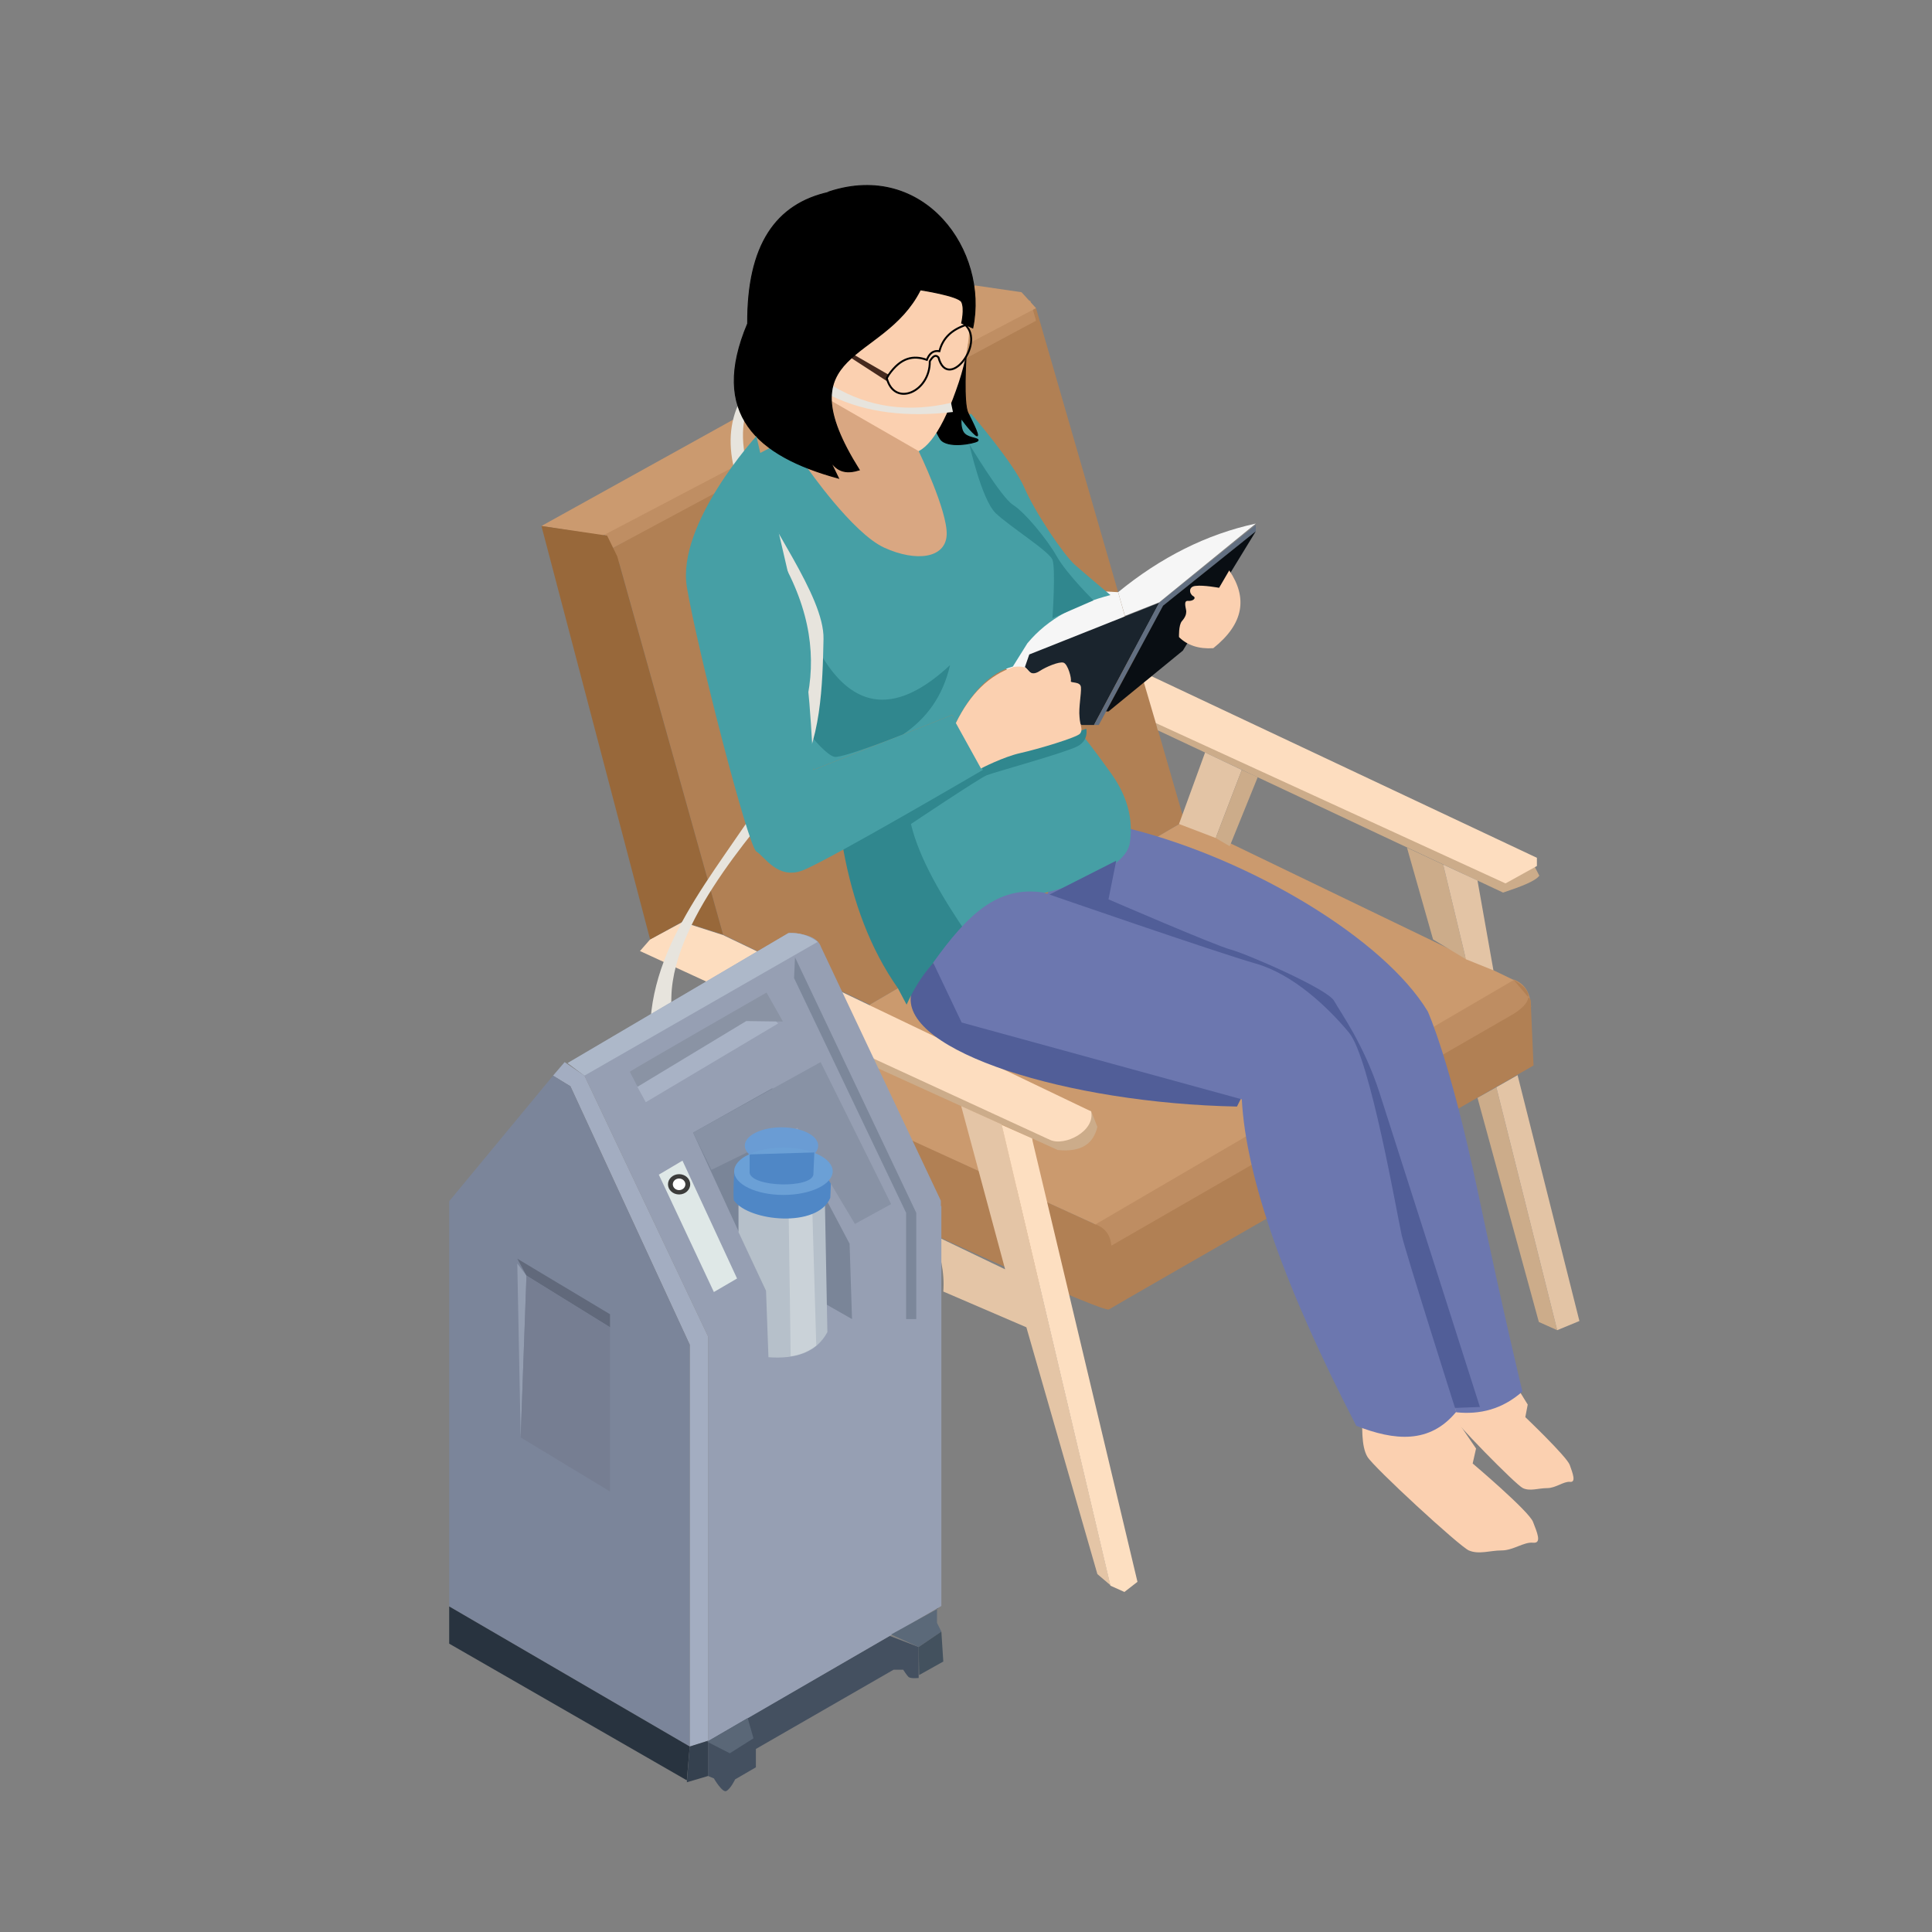 <?xml version="1.0" encoding="utf-8"?>
<!-- Generator: Adobe Illustrator 19.0.0, SVG Export Plug-In . SVG Version: 6.00 Build 0)  -->
<svg version="1.0" id="Layer_1" xmlns="http://www.w3.org/2000/svg" xmlns:xlink="http://www.w3.org/1999/xlink" x="0px" y="0px"
	 viewBox="0 0 400 400" style="enable-background:new 0 0 400 400;" xml:space="preserve">
<rect x="0" y="0" width="400" height="400" fill="#808080" stroke="none"/>
<style type="text/css">
	.st0{fill:#FBD0B0;}
	.st1{fill:#BE8D62;}
	.st2{fill:#B18054;}
	.st3{fill:#F6F6F6;}
	.st4{fill:#CB9A6E;}
	.st5{fill:#CCAC8A;}
	.st6{fill:#6C77AF;}
	.st7{fill:#FDDDBF;}
	.st8{fill:#BF8E63;}
	.st9{fill:#469FA5;}
	.st10{stroke:#000000;stroke-width:0.2;stroke-miterlimit:10;}
	.st11{fill:#CB9A6F;}
	.st12{fill:#D9A782;}
	.st13{fill:#45291E;}
	.st14{fill:none;stroke:#000000;stroke-width:0.4;stroke-miterlimit:10;}
	.st15{fill:#E7E4DD;}
	.st16{fill:#98683A;}
	.st17{fill:#E3C4A5;}
	.st18{fill:#E4C5A6;}
	.st19{fill:#FDDFC1;}
	.st20{fill:#30878E;}
	.st21{fill:#1A242D;}
	.st22{fill:#626F81;}
	.st23{fill:#090E13;}
	.st24{fill:#515E98;}
	.st25{fill:#445060;}
	.st26{fill:#969FB3;}
	.st27{fill:#7A8598;}
	.st28{fill:#B6C0CA;}
	.st29{fill:#CAD2D8;}
	.st30{fill:#4F87C6;}
	.st31{fill:#ADB8C9;}
	.st32{fill:#A8B2C5;}
	.st33{fill:#A3ADC1;}
	.st34{fill:#7B859A;}
	.st35{fill:#28333F;}
	.st36{fill:#35414F;}
	.st37{fill:#5B6979;}
	.st38{fill:#43515E;}
	.st39{fill:#5A6777;}
	.st40{fill:#949EB1;}
	.st41{fill:#61697B;}
	.st42{fill:#767E92;}
	.st43{fill:#8892A5;}
	.st44{fill:#6A9CD4;}
	.st45{fill:#6BA0D6;}
	.st46{fill:#7C879A;}
	.st47{fill:#DFE8E7;}
	.st48{fill:#3C3C3B;}
	.st49{fill:#FFFFFF;}
	.st50{fill:#8A93A4;}
</style>
<g id="XMLID_58_">
	<path id="XMLID_59_" class="st0" d="M282.1,291.5c-0.1,3.8-0.3,7.9,1,10.1s19,18.5,21,19.4c2.1,0.9,4.4,0,6.8,0s4.6-1.8,6.5-1.6
		c1.9,0.2,0.8-2.2,0-4.3c-0.8-2.2-12.5-12.1-12.5-12.1l0.7-3.1l-8.8-12.9L282.1,291.5z"/>
	<path id="XMLID_60_" class="st0" d="M299.2,284.1c-0.1,3.1-0.2,6.4,0.7,8.2c0.9,1.8,13.9,15.1,15.4,15.8c1.5,0.7,3.2,0,5,0
		c1.8,0,3.4-1.4,4.7-1.3c1.4,0.2,0.6-1.8,0-3.5s-9.2-9.9-9.2-9.9l0.5-2.6l-6.5-10.5L299.2,284.1z"/>
	<path id="XMLID_23_" class="st1" d="M224.8,249.2l5.5,13.6l86.7-54.3c-0.2-3.3-1.5-4.9-3.6-5.7L224.8,249.2z"/>
	<path id="XMLID_24_" class="st2" d="M313.4,202.9c3.7,2,4.4,4.2,0,7l-83.3,48c-0.2-2.2-1.3-3.7-3.3-4.4l-40.9-18.8
		c4,6.5,6.6,13.4,7.2,20.8c0,0,35.3,16.3,36.5,15.6c1.2-0.8,87.9-50.5,87.9-50.5l-0.6-13.6L313.4,202.9z"/>
	<polygon id="XMLID_13_" class="st2" points="126.6,113.6 128.2,116.6 149.7,193.5 180.1,208 245.2,170 214.5,63.8 	"/>
	<polygon id="XMLID_44_" class="st3" points="208.3,138.5 219.9,122 231.5,122.6 232.9,127.6 211.8,140.6 	"/>
	<polygon id="XMLID_20_" class="st4" points="245.2,170 313.4,202.9 226.8,253.5 185.9,234.8 179.8,218.9 180.1,208 	"/>
	<path id="XMLID_22_" class="st5" d="M180.5,220.6l38.5,17.5c5,0.5,7.4-1.4,8.2-4.8l-1.3-3.3l-46-12.9l0,1.6L180.5,220.6z"/>
	<path id="XMLID_45_" class="st6" d="M234,171.6c25.3,6.4,52.6,22.9,61.6,37.8c0,0,4.6,10,10.3,37c5.7,27,9.3,41.7,9.3,41.7
		c-4.2,3.7-8.8,4.8-13.7,4.3c0,0-26-79.2-33.1-84.3c-7-5.1-52.6-20.9-52.6-20.9l9-18.2L234,171.6z"/>
	<path id="XMLID_15_" class="st5" d="M239.3,149.7l0.4,1.5l71.5,33.6c3.9-1.3,6.7-2.4,7.5-3.5l-1.5-2.9L241.2,148L239.3,149.7z"/>
	<path id="XMLID_21_" class="st7" d="M134.6,194.5l-2.1,2.4l84.9,39.1c3,1.4,9.4-1.8,8.5-5.9l-76.2-36.5l-8.4-2.7L134.6,194.5z"/>
	<polygon id="XMLID_12_" class="st8" points="124.5,109.4 126.6,113.6 214.5,66.4 213.3,62.2 	"/>
	<path id="XMLID_31_" class="st9" d="M201.1,85.7c0,0,8.8,10.2,11,15.3s8,13.7,10.4,15.9c2.5,2.2,7.4,6.3,7.4,6.3
		c-6.9,1.8-12.9,4.8-17.2,10l-3,4.8c-4.5,1.2-8.4,5-11.7,11.5l-0.8-1.5l-28.8,11.4l-11.8-69.1L201.1,85.7z"/>
	<path id="XMLID_40_" class="st9" d="M200.6,193.9c0,0,6.5-6.9,15.5-9c9-2.1,17.1-6,17.8-10.3s-0.1-9.2-3.8-14.4
		c-3.7-5.2-6.3-8.4-6.3-8.4l-18.4,7.6L186.8,170l6.6,23.9H200.6z"/>
	<path id="XMLID_7_" class="st10" d="M200,74c0,0-0.6,9.5,0.4,11.5c1,2,2.9,5.7,1.5,4.5s-2.9-3.4-2.9-3.4s-0.3,2.4,0.8,3.3
		c1,0.9,3.2,0.8,2.6,1.4c-0.7,0.5-6.3,1.6-7.7-0.4c-1.3-2-3.6-8.2-3.6-8.2l6.6-8.7H200z"/>
	<polygon id="XMLID_11_" class="st11" points="112.1,108.9 124.8,110.9 214.5,63.8 211.5,60.5 201.9,59.1 	"/>
	<path id="XMLID_6_" class="st0" d="M200.6,65.8c0,0,0.8,5.5-2.7,15.1c-3.4,9.6-6.9,13.4-10.1,13s-21.1-7.6-21.6-10.5
		c-0.5-2.9,2.6-21.6,8.3-22.6c5.7-0.9,21.2-3.5,21.2-3.5l3.8,2.6L200.6,65.8z"/>
	<path id="XMLID_8_" class="st12" d="M167.1,96.8c0,0,9.4,13.6,16,16.6c6.6,3,12.7,2.2,12.9-2.7c0.2-4.9-5.8-17.3-5.8-17.3
		l-25.9-14.9L167.1,96.8z"/>
	<path id="XMLID_2_" class="st10" d="M171.7,39.7c10.8,1.3,17.4,7.8,18.8,20.3c0,0,7.9,1.2,8.6,2.5c0.7,1.4,0,4.4,0,4.4l2.3,1
		C204.7,51.9,191.3,33.3,171.7,39.7z"/>
	<polygon id="XMLID_3_" class="st13" points="176.2,74.1 183.6,78.9 184,77.6 176.9,73.5 	"/>
	<path id="XMLID_4_" class="st14" d="M184,77.6c2.5-3.6,5.1-4.1,7.9-3.1c0.5-1.3,1.3-2,2.6-1.8c0.7-2.7,2.5-4.4,5.4-5.4
		c4.1,4-3.7,13.8-5.6,6.7c-0.6-0.7-1.2-0.2-1.8,0.8c0.1,6.3-7.3,9.6-8.9,3.5L184,77.6z"/>
	<path id="XMLID_10_" class="st15" d="M172.4,79.9c7.7,4.6,15.9,5.5,24.5,3.5l0.4,1.9c-9.4,1.1-17.8,0.2-25.1-3.3l-1.5-2.2
		L172.4,79.9z"/>
	<polygon id="XMLID_5_" class="st16" points="112.1,108.9 134.6,194.5 141.3,190.8 149.7,193.5 127.8,115.2 125.7,110.9 	"/>
	<polygon id="XMLID_14_" class="st7" points="238.4,140 318.2,177.6 318.2,179.3 311.7,182.9 239.3,149.7 236.8,141.2 	"/>
	<polygon id="XMLID_16_" class="st17" points="249.5,155.8 244.1,170.6 251.7,173.5 257.1,159.4 	"/>
	<polygon id="XMLID_17_" class="st5" points="260.4,160.9 254.6,175.2 251.7,173.5 257.1,159.4 	"/>
	<polygon id="XMLID_18_" class="st5" points="291.3,175.5 296.7,194.5 303.5,198.6 298.8,179 	"/>
	<polygon id="XMLID_19_" class="st17" points="305.9,182.3 309.2,200.9 303.5,198.6 298.8,179 	"/>
	<path id="XMLID_25_" class="st18" d="M195.3,267.4l17.2,7.4l14.7,51.1l2.7,2.3l-22.5-95.4L199,229l9.1,33.8l-15-7.2
		C194.7,259.5,195.6,263.4,195.3,267.4z"/>
	<polygon id="XMLID_27_" class="st19" points="213.7,235.7 213.8,236.3 235.5,327.5 232.8,329.6 229.9,328.3 207.4,232.9 	"/>
	<polygon id="XMLID_26_" class="st5" points="305.9,227.3 318.6,273.7 322.4,275.4 309.8,225.1 	"/>
	<polygon id="XMLID_29_" class="st17" points="314.2,222.6 327,273.5 322.4,275.4 309.8,225.1 	"/>
	<path id="XMLID_34_" class="st20" d="M196.7,137.7c-10.7,10-20,10-27.2-3l-1.3,18c0,0,3,3.7,4.6,4s14.1-4.6,14.1-4.6
		C191.8,148.8,195.2,144.2,196.7,137.7z"/>
	<path id="XMLID_35_" class="st20" d="M200.7,92c0,0,2.5,11.3,5.4,14.2c2.9,2.8,11.1,7.9,11.8,9.7s0,12.1,0,12.1l8.5-3.7
		c0,0-5.5-5.4-7.6-9.1c-2.1-3.7-6.7-9.2-9.1-10.7S200.7,92,200.7,92z"/>
	<polygon id="XMLID_39_" class="st21" points="212.2,138.1 213.1,135.5 240,124.8 226.5,150.1 223.9,150.1 	"/>
	<polygon id="XMLID_36_" class="st22" points="240,124.8 260,108.7 260,110 240.8,125.4 227.5,150.1 226.5,150.1 	"/>
	<polygon id="XMLID_42_" class="st23" points="229.5,147.3 244.9,134.7 260,110 240.8,125.4 229,147.3 	"/>
	<path id="XMLID_56_" class="st24" d="M217.5,185.1l13.6-6.9l-1.6,8c0,0,22.2,9.6,25.3,10.4c3.1,0.8,20,8.1,21.4,10.6
		c1.4,2.5,6.2,9.1,9.4,19s20.8,65.1,20.8,65.1l-5.3,0.2c0,0-38.3-85.7-47.3-89.4c-9-3.7-40.3-14.6-40.3-14.6L217.5,185.1z"/>
	<path id="XMLID_9_" class="st15" d="M136,224.4c-11.5-42.8,51.8-63.8,25.4-109.2c-9.1-12.3-12.7-23.2-8.2-32.2l1.4,2.1
		c0,0-2.2,4.9,0.8,13.8s15.3,24.4,15.1,33.4s-0.4,21.9-6.1,29.5c-5.7,7.6-25,27.6-25.4,44.6c-0.4,17-0.2,18-0.2,18H136z"/>
	<path id="XMLID_1_" class="st10" d="M190.5,60.1c-7.7,15.2-28.4,12-12.6,37.2c-2.3,0.7-4.5,0.7-6.2-2.2l1.9,3.9
		c-16.9-4.6-26.7-13.3-18.8-32c-0.1-16.2,5.8-24.8,16.9-27.2C186.7,39.1,193.4,45.5,190.5,60.1z"/>
	<path id="XMLID_46_" class="st24" d="M188.6,206.1c-1.7,11.5,32.2,22.3,67.5,23l3.9-7.8c-29.9-1.3-53.9-7.2-66.8-21.9l-6.4-0.8
		L188.6,206.1z"/>
	<path id="XMLID_33_" class="st20" d="M174.6,175.9c2,10.9,5.6,20.6,11.3,28.7l1.8,3.4c2.9-6.4,7-11.3,12.9-14.1
		c-5.7-8.3-10.3-16.2-12-23.3c0,0,14.2-9.5,15.7-10.1s16.4-4.7,18.8-6s1.8-3.6,1.8-3.6l-34.3,10.5l-17.2,11.3L174.6,175.9z"/>
	<path id="XMLID_32_" class="st9" d="M156.6,90.3c0,0-16.5,18.1-14.4,31.2c2.2,13.1,12.7,53.8,14.4,54.8s4.4,5.9,9.6,3.9
		c5.2-2,37.3-20.8,37.3-20.8l-6.3-11.4l-28.8,11.4c0,0-0.6-17-2.3-26s-1.6-9-1.6-9L156.6,90.3z"/>
	<path id="XMLID_52_" class="st6" d="M257.1,227.6c0.9,16.5,9,39.2,23.7,67.6c7.9,3.1,15.2,3.8,20.7-2.9c0,0-10.4-32.7-11.3-36.6
		s-6.5-36.6-10.9-41.9c-4.4-5.3-11.6-12.1-19.3-14.3c-7.8-2.2-43.9-14.7-43.9-14.7c-9.6-1.5-15.8,4.6-22.9,14.5l5.9,12.4
		L257.1,227.6z"/>
	<path id="XMLID_38_" class="st0" d="M254.5,118.1c3.8,5.6,3.1,11-3.3,16.1c-3,0.2-5.4-0.6-7.1-2.3c0,0-0.1-2.5,0.6-3.3
		c0.7-0.8,0.9-1.4,0.9-2s-0.7-2.3,0.4-2.2c1,0.1,1.8-0.6,1-1c-0.8-0.5-1-2,0.6-2.1c1.6-0.2,4.8,0.4,4.8,0.4L254.5,118.1z"/>
	<g id="XMLID_76_">
		<path id="XMLID_62_" class="st25" d="M146.6,360.4v7.3l1.2,0.5c0,0,1.8,3.1,2.6,2.6c0.9-0.5,1.8-2.4,1.8-2.4l4.3-2.5v-3.8
			l28.5-16.4h2c0,0,0.7,1.1,1.1,1.5c0.5,0.4,2.1,0.2,2.1,0.2V341l-6-2.3L146.6,360.4z"/>
		<path id="XMLID_41_" class="st26" d="M194.9,249.7v82.8l-48.3,28v-83.8l-25.6-54l-3.4-2.6l45.8-27c3.3,0.2,5.9,0.9,6.6,3
			l24.8,52.5V249.7z"/>
		<polygon id="XMLID_75_" class="st27" points="171.3,248.8 175.9,257.5 176.4,273.1 160.6,264.1 158.6,267.3 143.5,234.5 
			159.9,225.3 		"/>
		<path id="XMLID_71_" class="st28" d="M152.9,249.5v5.6l5.7,12.2l0.5,13.7c5.5,0.4,9.9-0.9,12.2-5.2l-0.5-26.3H152.9z"/>
		<path id="XMLID_73_" class="st29" d="M163.3,252.2l0.4,28.6c2-0.3,3.7-1,5.3-2.2l-0.8-27.4l-4.1-0.2L163.3,252.2z"/>
		<path id="XMLID_70_" class="st30" d="M152,242.7c-0.3,6.4,0,5.9,0,5.9c3.1,4.3,17.3,5.7,19.9-0.6l0.2-4.7L152,242.7z"/>
		<path id="XMLID_28_" class="st31" d="M121,222.7l48.3-27.7c-1.8-1.3-3.8-2-6.1-1.8l-45.7,26.9L121,222.7z"/>
		<polygon id="XMLID_47_" class="st32" points="131.9,224.9 133.7,228.2 161.1,211.9 157.8,208.7 136.5,220.1 		"/>
		<polygon id="XMLID_30_" class="st33" points="116.9,219.9 114.5,222.7 118.1,224.9 142.8,278.4 142.8,361.6 146.6,360.4 
			146.6,276.7 121,222.7 		"/>
		<polygon id="XMLID_48_" class="st34" points="114.5,222.7 93,248.7 93,332.6 142.8,361.6 142.8,278.4 118.1,224.9 		"/>
		<polygon id="XMLID_49_" class="st35" points="93,332.6 93,340.3 142.2,368.6 142.8,361.6 		"/>
		<polygon id="XMLID_50_" class="st36" points="142.8,361.6 142.2,369 146.6,367.7 146.6,360.4 		"/>
		<polygon id="XMLID_53_" class="st37" points="194,333 194,336 194.9,337.8 190.2,341 184.5,338.4 194.3,333 		"/>
		<polygon id="XMLID_54_" class="st38" points="194.9,337.8 195.3,344 190.3,346.8 190.2,341 		"/>
		<polygon id="XMLID_55_" class="st39" points="146.4,360.6 151.1,363 156,359.9 154.8,355.7 		"/>
		<polygon id="XMLID_64_" class="st40" points="107.8,297.6 107.1,261.6 109,264.1 		"/>
		<polygon id="XMLID_57_" class="st41" points="107.1,260.6 126.3,272.1 126.3,274.8 109,264.1 		"/>
		<polygon id="XMLID_65_" class="st42" points="126.3,274.8 126.3,308.8 107.8,297.6 109,264.1 		"/>
		<polygon id="XMLID_66_" class="st43" points="143.5,234.5 169.9,219.9 184.5,249.3 177,253.4 165.1,233.5 147.3,242.2 		"/>
		<ellipse id="XMLID_67_" class="st44" cx="161.8" cy="237.2" rx="7.6" ry="3.8"/>
		<ellipse id="XMLID_68_" class="st45" cx="162.2" cy="242.5" rx="10.2" ry="4.9"/>
		<path id="XMLID_69_" class="st30" d="M155.2,239.1l0,3.7c0.4,3,12.7,3.3,13.2,0.4l0.2-4.6l-13.3,0.4V239.1z"/>
		<polygon id="XMLID_72_" class="st46" points="164.6,198.2 164.4,202.5 187.6,251.1 187.6,273.1 189.7,273.1 189.7,251.1 		"/>
		<polygon id="XMLID_74_" class="st47" points="136.4,243.2 141.3,240.3 152.6,264.7 147.8,267.5 		"/>
		<ellipse id="XMLID_77_" class="st48" cx="140.6" cy="245.2" rx="2.3" ry="2.1"/>
		<ellipse id="XMLID_79_" class="st49" cx="140.6" cy="245.2" rx="1.3" ry="1.2"/>
		<path id="XMLID_43_" class="st50" d="M130.4,221.9c0.4-0.4,28.3-16.4,28.3-16.4l3.4,6l-7.6-0.1l-22.5,13.6L130.4,221.9z"/>
	</g>
	<path id="XMLID_51_" class="st3" d="M231.5,122.6c8.8-7.2,18.3-12,28.5-14.2l-20,16.3l-7.1,2.8L231.5,122.6z"/>
	<path id="XMLID_37_" class="st0" d="M209.8,138.1c0,0,2.3-0.4,2.9,0.5c0.6,0.9,1.4,1.1,2.6,0.3s4-2,4.9-1.7
		c0.9,0.3,1.7,3.3,1.5,3.8c-0.1,0.5,2,0,2.1,1.3c0.1,1.3-0.5,4.2-0.3,6.1c0.1,1.9,0.8,2.6,0.1,3.5c-0.7,0.8-8.7,3.2-12.3,4
		s-8.2,3.2-8.2,3.2l-5.2-9.4C200.9,143.6,204.8,139.8,209.8,138.1z"/>
</g>
<g id="XMLID_61_">
</g>
<g id="XMLID_63_">
</g>
<g id="XMLID_78_">
</g>
<g id="XMLID_80_">
</g>
<g id="XMLID_81_">
</g>
<g id="XMLID_82_">
</g>
</svg>
